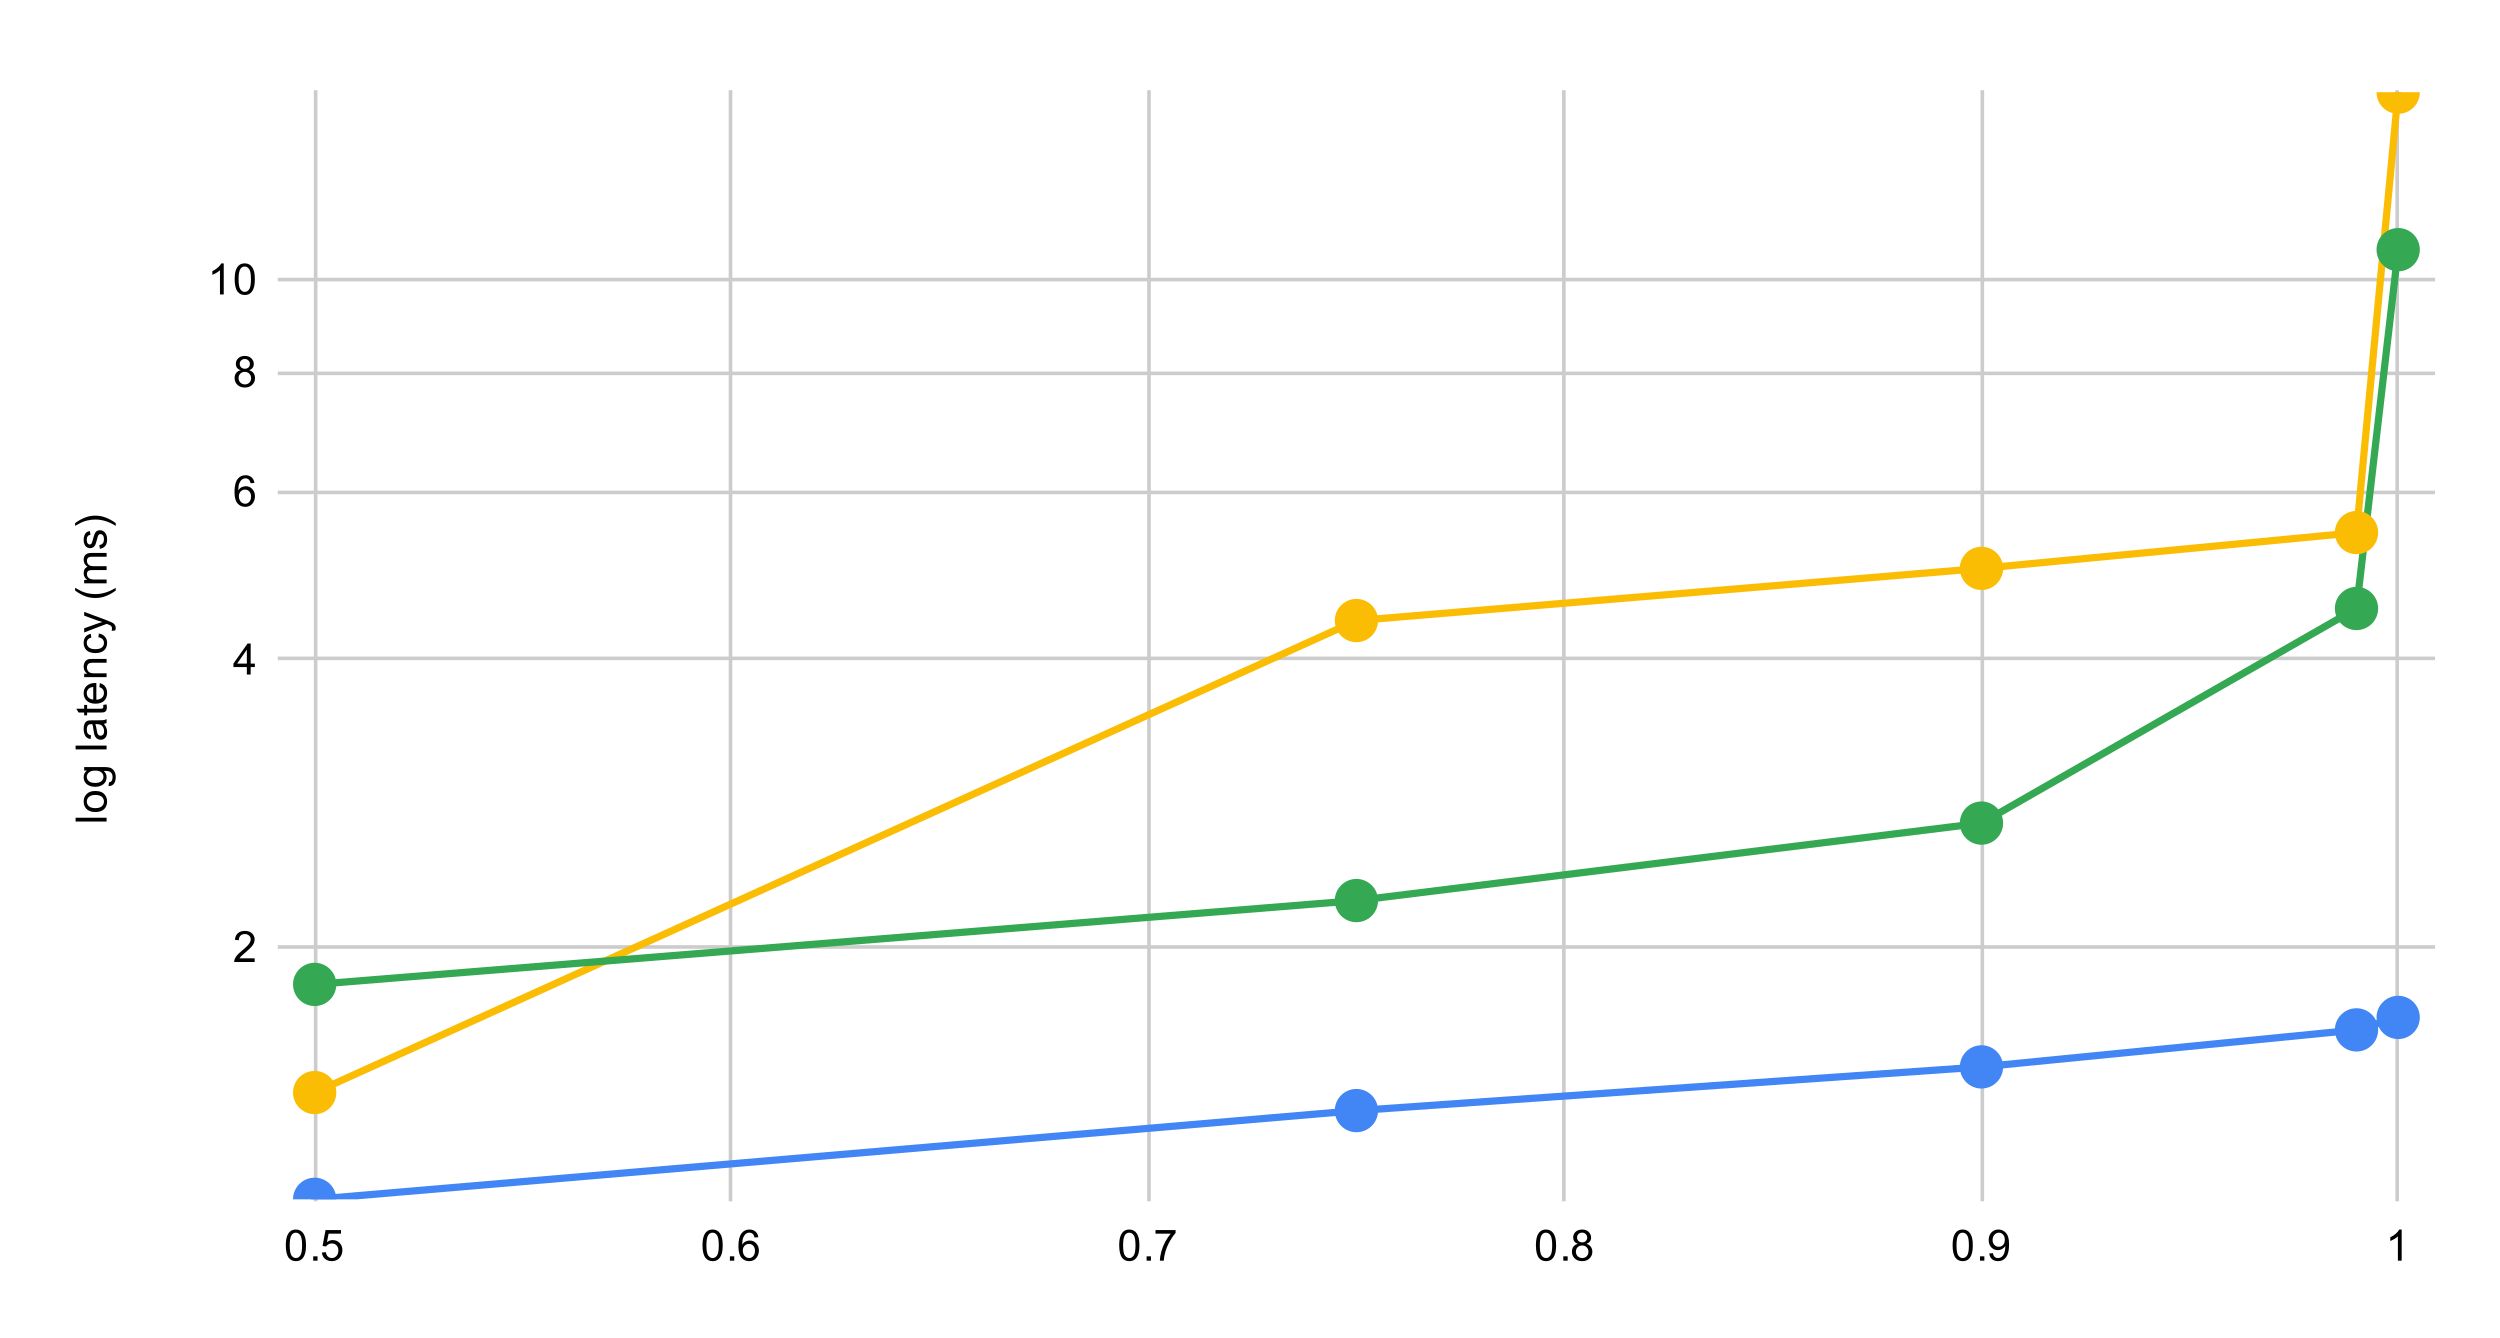 <svg version="1.1" viewBox="0.0 0.0 693.0 371.0" fill="none" stroke="none" stroke-linecap="square" stroke-miterlimit="10" width="693" height="371" xmlns:xlink="http://www.w3.org/1999/xlink" xmlns="http://www.w3.org/2000/svg"><path fill="#ffffff" d="M0 0L693.0 0L693.0 371.0L0 371.0L0 0Z" fill-rule="nonzero"/><path stroke="#cccccc" stroke-width="1.0" stroke-linecap="butt" d="M87.5 25.5L87.5 332.5" fill-rule="nonzero"/><path stroke="#cccccc" stroke-width="1.0" stroke-linecap="butt" d="M202.5 25.5L202.5 332.5" fill-rule="nonzero"/><path stroke="#cccccc" stroke-width="1.0" stroke-linecap="butt" d="M318.5 25.5L318.5 332.5" fill-rule="nonzero"/><path stroke="#cccccc" stroke-width="1.0" stroke-linecap="butt" d="M433.5 25.5L433.5 332.5" fill-rule="nonzero"/><path stroke="#cccccc" stroke-width="1.0" stroke-linecap="butt" d="M549.5 25.5L549.5 332.5" fill-rule="nonzero"/><path stroke="#cccccc" stroke-width="1.0" stroke-linecap="butt" d="M664.5 25.5L664.5 332.5" fill-rule="nonzero"/><path stroke="#cccccc" stroke-width="1.0" stroke-linecap="butt" d="M77.5 262.5L674.5 262.5" fill-rule="nonzero"/><path stroke="#cccccc" stroke-width="1.0" stroke-linecap="butt" d="M77.5 182.5L674.5 182.5" fill-rule="nonzero"/><path stroke="#cccccc" stroke-width="1.0" stroke-linecap="butt" d="M77.5 136.5L674.5 136.5" fill-rule="nonzero"/><path stroke="#cccccc" stroke-width="1.0" stroke-linecap="butt" d="M77.5 103.5L674.5 103.5" fill-rule="nonzero"/><path stroke="#cccccc" stroke-width="1.0" stroke-linecap="butt" d="M77.5 77.5L674.5 77.5" fill-rule="nonzero"/><clipPath id="id_0"><path d="M77.55 25.55L674.45 25.55L674.45 332.45L77.55 332.45L77.55 25.55Z" clip-rule="nonzero"/></clipPath><path stroke="#fbbc04" stroke-width="2.0" stroke-linecap="butt" clip-path="url(#id_0)" d="M87.226 302.855L376.0 172.018L549.264 157.551L653.223 147.624L664.774 25.55" fill-rule="nonzero"/><path stroke="#34a853" stroke-width="2.0" stroke-linecap="butt" clip-path="url(#id_0)" d="M87.226 272.88L376.0 249.637L549.264 228.164L653.223 168.67L664.774 69.208" fill-rule="nonzero"/><path stroke="#4285f4" stroke-width="2.0" stroke-linecap="butt" clip-path="url(#id_0)" d="M87.226 332.45L376.0 307.855L549.264 295.742L653.223 285.483L664.774 282.03" fill-rule="nonzero"/><path fill="#fbbc04" clip-path="url(#id_0)" d="M93.226 302.855C93.226 306.169 90.54 308.855 87.226 308.855C83.912 308.855 81.226 306.169 81.226 302.855C81.226 299.542 83.912 296.855 87.226 296.855C90.54 296.855 93.226 299.542 93.226 302.855Z" fill-rule="nonzero"/><path fill="#fbbc04" clip-path="url(#id_0)" d="M382.0 172.018C382.0 175.331 379.314 178.018 376.0 178.018C372.686 178.018 370.0 175.331 370.0 172.018C370.0 168.704 372.686 166.018 376.0 166.018C379.314 166.018 382.0 168.704 382.0 172.018Z" fill-rule="nonzero"/><path fill="#fbbc04" clip-path="url(#id_0)" d="M555.264 157.551C555.264 160.865 552.578 163.551 549.264 163.551C545.951 163.551 543.264 160.865 543.264 157.551C543.264 154.237 545.951 151.551 549.264 151.551C552.578 151.551 555.264 154.237 555.264 157.551Z" fill-rule="nonzero"/><path fill="#fbbc04" clip-path="url(#id_0)" d="M659.223 147.624C659.223 150.938 656.537 153.624 653.223 153.624C649.91 153.624 647.223 150.938 647.223 147.624C647.223 144.31 649.91 141.624 653.223 141.624C656.537 141.624 659.223 144.31 659.223 147.624Z" fill-rule="nonzero"/><path fill="#fbbc04" clip-path="url(#id_0)" d="M670.774 25.55C670.774 28.864 668.088 31.55 664.774 31.55C661.461 31.55 658.774 28.864 658.774 25.55C658.774 22.236 661.461 19.55 664.774 19.55C668.088 19.55 670.774 22.236 670.774 25.55Z" fill-rule="nonzero"/><path fill="#34a853" clip-path="url(#id_0)" d="M93.226 272.88C93.226 276.193 90.54 278.88 87.226 278.88C83.912 278.88 81.226 276.193 81.226 272.88C81.226 269.566 83.912 266.88 87.226 266.88C90.54 266.88 93.226 269.566 93.226 272.88Z" fill-rule="nonzero"/><path fill="#34a853" clip-path="url(#id_0)" d="M382.0 249.637C382.0 252.951 379.314 255.637 376.0 255.637C372.686 255.637 370.0 252.951 370.0 249.637C370.0 246.324 372.686 243.637 376.0 243.637C379.314 243.637 382.0 246.324 382.0 249.637Z" fill-rule="nonzero"/><path fill="#34a853" clip-path="url(#id_0)" d="M555.264 228.164C555.264 231.477 552.578 234.164 549.264 234.164C545.951 234.164 543.264 231.477 543.264 228.164C543.264 224.85 545.951 222.164 549.264 222.164C552.578 222.164 555.264 224.85 555.264 228.164Z" fill-rule="nonzero"/><path fill="#34a853" clip-path="url(#id_0)" d="M659.223 168.67C659.223 171.984 656.537 174.67 653.223 174.67C649.91 174.67 647.223 171.984 647.223 168.67C647.223 165.356 649.91 162.67 653.223 162.67C656.537 162.67 659.223 165.356 659.223 168.67Z" fill-rule="nonzero"/><path fill="#34a853" clip-path="url(#id_0)" d="M670.774 69.208C670.774 72.522 668.088 75.208 664.774 75.208C661.461 75.208 658.774 72.522 658.774 69.208C658.774 65.894 661.461 63.208 664.774 63.208C668.088 63.208 670.774 65.894 670.774 69.208Z" fill-rule="nonzero"/><path fill="#4285f4" clip-path="url(#id_0)" d="M93.226 332.45C93.226 335.764 90.54 338.45 87.226 338.45C83.912 338.45 81.226 335.764 81.226 332.45C81.226 329.136 83.912 326.45 87.226 326.45C90.54 326.45 93.226 329.136 93.226 332.45Z" fill-rule="nonzero"/><path fill="#4285f4" clip-path="url(#id_0)" d="M382.0 307.855C382.0 311.169 379.314 313.855 376.0 313.855C372.686 313.855 370.0 311.169 370.0 307.855C370.0 304.541 372.686 301.855 376.0 301.855C379.314 301.855 382.0 304.541 382.0 307.855Z" fill-rule="nonzero"/><path fill="#4285f4" clip-path="url(#id_0)" d="M555.264 295.742C555.264 299.055 552.578 301.742 549.264 301.742C545.951 301.742 543.264 299.055 543.264 295.742C543.264 292.428 545.951 289.742 549.264 289.742C552.578 289.742 555.264 292.428 555.264 295.742Z" fill-rule="nonzero"/><path fill="#4285f4" clip-path="url(#id_0)" d="M659.223 285.483C659.223 288.796 656.537 291.483 653.223 291.483C649.91 291.483 647.223 288.796 647.223 285.483C647.223 282.169 649.91 279.483 653.223 279.483C656.537 279.483 659.223 282.169 659.223 285.483Z" fill-rule="nonzero"/><path fill="#4285f4" clip-path="url(#id_0)" d="M670.774 282.03C670.774 285.344 668.088 288.03 664.774 288.03C661.461 288.03 658.774 285.344 658.774 282.03C658.774 278.716 661.461 276.03 664.774 276.03C668.088 276.03 670.774 278.716 670.774 282.03Z" fill-rule="nonzero"/><path fill="#000000" d="M29.55 227.734L20.956 227.734L20.956 226.672L29.55 226.672L29.55 227.734ZM26.441 225.094Q24.706 225.094 23.878 224.141Q23.191 223.344 23.191 222.188Q23.191 220.906 24.034 220.094Q24.863 219.266 26.347 219.266Q27.55 219.266 28.238 219.625Q28.925 219.984 29.316 220.688Q29.691 221.375 29.691 222.188Q29.691 223.484 28.863 224.297Q28.019 225.094 26.441 225.094ZM26.441 224.016Q27.628 224.016 28.222 223.5Q28.816 222.969 28.816 222.188Q28.816 221.391 28.222 220.875Q27.628 220.359 26.409 220.359Q25.253 220.359 24.659 220.891Q24.066 221.406 24.066 222.188Q24.066 222.969 24.659 223.5Q25.238 224.016 26.441 224.016ZM30.066 217.906L30.222 216.875Q30.691 216.812 30.909 216.516Q31.206 216.125 31.206 215.453Q31.206 214.719 30.909 214.328Q30.613 213.922 30.097 213.781Q29.769 213.688 28.738 213.703Q29.55 214.391 29.55 215.422Q29.55 216.703 28.628 217.406Q27.691 218.109 26.409 218.109Q25.519 218.109 24.769 217.797Q24.003 217.469 23.597 216.859Q23.191 216.25 23.191 215.422Q23.191 214.312 24.081 213.594L23.331 213.594L23.331 212.625L28.706 212.625Q30.159 212.625 30.769 212.922Q31.378 213.219 31.722 213.859Q32.081 214.5 32.081 215.438Q32.081 216.547 31.581 217.234Q31.081 217.922 30.066 217.906ZM26.331 217.031Q27.55 217.031 28.113 216.547Q28.675 216.062 28.675 215.328Q28.675 214.594 28.113 214.109Q27.55 213.609 26.363 213.609Q25.222 213.609 24.644 214.125Q24.066 214.625 24.066 215.344Q24.066 216.047 24.644 216.547Q25.206 217.031 26.331 217.031ZM29.55 207.734L20.956 207.734L20.956 206.672L29.55 206.672L29.55 207.734ZM28.784 200.641Q29.284 201.234 29.488 201.781Q29.691 202.312 29.691 202.938Q29.691 203.969 29.191 204.516Q28.691 205.062 27.909 205.062Q27.456 205.062 27.081 204.859Q26.691 204.656 26.472 204.312Q26.238 203.969 26.128 203.547Q26.034 203.25 25.956 202.609Q25.816 201.344 25.597 200.734Q25.378 200.734 25.331 200.734Q24.675 200.734 24.409 201.031Q24.066 201.438 24.066 202.234Q24.066 202.969 24.331 203.328Q24.581 203.688 25.238 203.859L25.097 204.891Q24.441 204.75 24.034 204.422Q23.628 204.094 23.409 203.484Q23.191 202.875 23.191 202.078Q23.191 201.281 23.378 200.781Q23.566 200.281 23.847 200.047Q24.128 199.812 24.566 199.719Q24.831 199.672 25.534 199.672L26.941 199.672Q28.409 199.672 28.8 199.609Q29.191 199.531 29.55 199.328L29.55 200.438Q29.222 200.594 28.784 200.641ZM26.425 200.734Q26.659 201.312 26.831 202.453Q26.925 203.109 27.05 203.375Q27.159 203.641 27.378 203.797Q27.597 203.938 27.878 203.938Q28.3 203.938 28.581 203.625Q28.863 203.297 28.863 202.688Q28.863 202.078 28.597 201.609Q28.331 201.125 27.863 200.906Q27.503 200.734 26.816 200.734L26.425 200.734ZM28.613 195.406L29.534 195.25Q29.628 195.703 29.628 196.047Q29.628 196.625 29.456 196.938Q29.269 197.25 28.972 197.391Q28.675 197.516 27.722 197.516L24.144 197.516L24.144 198.281L23.331 198.281L23.331 197.516L21.784 197.516L21.159 196.469L23.331 196.469L23.331 195.406L24.144 195.406L24.144 196.469L27.784 196.469Q28.238 196.469 28.363 196.422Q28.488 196.359 28.566 196.234Q28.644 196.109 28.644 195.875Q28.644 195.688 28.613 195.406ZM27.55 190.453L27.675 189.359Q28.628 189.609 29.159 190.312Q29.691 191.016 29.691 192.094Q29.691 193.453 28.847 194.266Q28.003 195.062 26.488 195.062Q24.925 195.062 24.066 194.25Q23.191 193.438 23.191 192.156Q23.191 190.906 24.034 190.125Q24.878 189.328 26.425 189.328Q26.519 189.328 26.706 189.328L26.706 193.969Q27.738 193.906 28.284 193.391Q28.816 192.875 28.816 192.094Q28.816 191.516 28.519 191.109Q28.206 190.688 27.55 190.453ZM25.847 193.906L25.847 190.438Q25.05 190.5 24.659 190.828Q24.05 191.344 24.05 192.141Q24.05 192.875 24.534 193.375Q25.019 193.859 25.847 193.906ZM29.55 187.703L23.331 187.703L23.331 186.766L24.206 186.766Q23.191 186.078 23.191 184.781Q23.191 184.219 23.394 183.75Q23.597 183.266 23.925 183.031Q24.253 182.797 24.691 182.703Q24.988 182.656 25.722 182.656L29.55 182.656L29.55 183.703L25.769 183.703Q25.113 183.703 24.8 183.828Q24.488 183.953 24.3 184.266Q24.097 184.578 24.097 185.0Q24.097 185.672 24.534 186.172Q24.956 186.656 26.144 186.656L29.55 186.656L29.55 187.703ZM27.269 176.641L27.409 175.609Q28.472 175.781 29.081 176.484Q29.691 177.188 29.691 178.203Q29.691 179.484 28.863 180.266Q28.019 181.031 26.456 181.031Q25.456 181.031 24.706 180.703Q23.941 180.359 23.566 179.688Q23.191 179.0 23.191 178.188Q23.191 177.188 23.706 176.547Q24.206 175.891 25.159 175.703L25.316 176.734Q24.691 176.875 24.378 177.25Q24.05 177.625 24.05 178.156Q24.05 178.953 24.628 179.453Q25.191 179.953 26.425 179.953Q27.691 179.953 28.253 179.469Q28.816 178.984 28.816 178.219Q28.816 177.594 28.441 177.188Q28.066 176.766 27.269 176.641ZM31.941 174.75L30.956 174.875Q31.05 174.531 31.05 174.266Q31.05 173.922 30.925 173.719Q30.816 173.5 30.613 173.359Q30.441 173.266 29.816 173.031Q29.738 173.016 29.566 172.938L23.331 175.312L23.331 174.172L26.925 172.875Q27.613 172.625 28.378 172.422Q27.644 172.234 26.956 171.984L23.331 170.656L23.331 169.609L29.659 171.969Q30.675 172.359 31.066 172.562Q31.597 172.844 31.831 173.219Q32.081 173.578 32.081 174.078Q32.081 174.375 31.941 174.75ZM32.081 163.688Q30.972 164.562 29.503 165.172Q28.019 165.766 26.441 165.766Q25.05 165.766 23.769 165.328Q22.284 164.797 20.816 163.688L20.816 162.938Q22.034 163.641 22.55 163.875Q23.363 164.234 24.238 164.438Q25.331 164.688 26.441 164.688Q29.269 164.688 32.081 162.938L32.081 163.688ZM29.55 161.703L23.331 161.703L23.331 160.766L24.206 160.766Q23.738 160.469 23.472 159.984Q23.191 159.5 23.191 158.875Q23.191 158.188 23.472 157.75Q23.753 157.297 24.269 157.125Q23.191 156.375 23.191 155.203Q23.191 154.266 23.706 153.781Q24.206 153.281 25.284 153.281L29.55 153.281L29.55 154.328L25.628 154.328Q25.003 154.328 24.722 154.438Q24.441 154.531 24.269 154.797Q24.097 155.062 24.097 155.438Q24.097 156.094 24.534 156.531Q24.972 156.953 25.941 156.953L29.55 156.953L29.55 158.016L25.503 158.016Q24.8 158.016 24.456 158.281Q24.097 158.531 24.097 159.109Q24.097 159.562 24.331 159.938Q24.566 160.312 25.019 160.484Q25.472 160.656 26.316 160.656L29.55 160.656L29.55 161.703ZM27.691 152.125L27.534 151.094Q28.159 151.0 28.488 150.609Q28.816 150.203 28.816 149.469Q28.816 148.75 28.534 148.406Q28.238 148.047 27.831 148.047Q27.472 148.047 27.269 148.359Q27.128 148.578 26.909 149.438Q26.613 150.594 26.409 151.047Q26.191 151.484 25.816 151.719Q25.441 151.953 24.972 151.953Q24.566 151.953 24.206 151.766Q23.847 151.578 23.613 151.25Q23.441 151.0 23.316 150.578Q23.191 150.156 23.191 149.656Q23.191 148.938 23.409 148.391Q23.613 147.828 23.972 147.562Q24.331 147.297 24.925 147.203L25.066 148.234Q24.597 148.297 24.331 148.641Q24.05 148.969 24.05 149.594Q24.05 150.312 24.3 150.625Q24.534 150.938 24.863 150.938Q25.066 150.938 25.222 150.812Q25.394 150.672 25.503 150.406Q25.566 150.25 25.769 149.469Q26.081 148.344 26.269 147.906Q26.456 147.469 26.816 147.219Q27.175 146.969 27.722 146.969Q28.253 146.969 28.722 147.281Q29.175 147.578 29.441 148.156Q29.691 148.734 29.691 149.469Q29.691 150.688 29.191 151.328Q28.675 151.953 27.691 152.125ZM32.081 145.016L32.081 145.766Q29.269 144.016 26.441 144.016Q25.347 144.016 24.253 144.266Q23.378 144.469 22.566 144.828Q22.05 145.062 20.816 145.766L20.816 145.016Q22.284 143.922 23.769 143.391Q25.05 142.938 26.441 142.938Q28.019 142.938 29.503 143.547Q30.972 144.156 32.081 145.016Z" fill-rule="nonzero"/><path fill="#000000" d="M70.597 265.651L70.597 266.667L64.909 266.667Q64.909 266.292 65.034 265.932Q65.253 265.354 65.722 264.792Q66.206 264.229 67.112 263.495Q68.519 262.339 69.003 261.667Q69.503 260.995 69.503 260.401Q69.503 259.776 69.05 259.354Q68.597 258.917 67.878 258.917Q67.112 258.917 66.659 259.37Q66.206 259.823 66.191 260.635L65.112 260.526Q65.222 259.307 65.941 258.682Q66.675 258.042 67.909 258.042Q69.144 258.042 69.862 258.729Q70.581 259.417 70.581 260.432Q70.581 260.948 70.362 261.448Q70.159 261.932 69.659 262.495Q69.175 263.042 68.05 263.995Q67.097 264.792 66.816 265.089Q66.55 265.37 66.378 265.651L70.597 265.651Z" fill-rule="nonzero"/><path fill="#000000" d="M68.425 186.976L68.425 184.913L64.706 184.913L64.706 183.944L68.628 178.382L69.487 178.382L69.487 183.944L70.644 183.944L70.644 184.913L69.487 184.913L69.487 186.976L68.425 186.976ZM68.425 183.944L68.425 180.085L65.737 183.944L68.425 183.944Z" fill-rule="nonzero"/><path fill="#000000" d="M70.519 133.875L69.472 133.953Q69.331 133.328 69.081 133.047Q68.644 132.594 68.019 132.594Q67.519 132.594 67.128 132.875Q66.644 133.25 66.347 133.953Q66.066 134.641 66.05 135.922Q66.425 135.344 66.972 135.062Q67.534 134.781 68.144 134.781Q69.191 134.781 69.925 135.562Q70.675 136.344 70.675 137.562Q70.675 138.375 70.316 139.078Q69.972 139.766 69.362 140.141Q68.753 140.5 67.987 140.5Q66.659 140.5 65.831 139.531Q65.003 138.562 65.003 136.344Q65.003 133.844 65.925 132.719Q66.722 131.734 68.081 131.734Q69.097 131.734 69.737 132.312Q70.394 132.875 70.519 133.875ZM66.222 137.578Q66.222 138.125 66.441 138.625Q66.675 139.109 67.081 139.375Q67.503 139.641 67.972 139.641Q68.628 139.641 69.112 139.109Q69.597 138.562 69.597 137.641Q69.597 136.75 69.112 136.234Q68.644 135.719 67.925 135.719Q67.206 135.719 66.706 136.234Q66.222 136.75 66.222 137.578Z" fill-rule="nonzero"/><path fill="#000000" d="M66.675 102.628Q66.019 102.378 65.691 101.941Q65.378 101.488 65.378 100.878Q65.378 99.941 66.05 99.3Q66.737 98.659 67.847 98.659Q68.972 98.659 69.659 99.316Q70.347 99.972 70.347 100.909Q70.347 101.503 70.034 101.941Q69.722 102.378 69.081 102.628Q69.878 102.878 70.284 103.456Q70.691 104.034 70.691 104.831Q70.691 105.925 69.909 106.675Q69.144 107.425 67.862 107.425Q66.597 107.425 65.816 106.675Q65.034 105.925 65.034 104.8Q65.034 103.956 65.456 103.394Q65.894 102.831 66.675 102.628ZM66.456 100.831Q66.456 101.441 66.847 101.831Q67.253 102.222 67.878 102.222Q68.487 102.222 68.878 101.847Q69.269 101.456 69.269 100.894Q69.269 100.316 68.862 99.925Q68.456 99.519 67.862 99.519Q67.253 99.519 66.847 99.909Q66.456 100.3 66.456 100.831ZM66.128 104.8Q66.128 105.253 66.331 105.675Q66.55 106.097 66.972 106.331Q67.394 106.566 67.878 106.566Q68.628 106.566 69.112 106.081Q69.612 105.597 69.612 104.847Q69.612 104.081 69.112 103.581Q68.612 103.081 67.847 103.081Q67.097 103.081 66.612 103.581Q66.128 104.066 66.128 104.8Z" fill-rule="nonzero"/><path fill="#000000" d="M62.019 81.63L60.972 81.63L60.972 74.911Q60.581 75.27 59.956 75.645Q59.347 76.005 58.862 76.177L58.862 75.161Q59.737 74.739 60.394 74.161Q61.066 73.567 61.347 73.005L62.019 73.005L62.019 81.63ZM65.05 77.395Q65.05 75.864 65.362 74.942Q65.675 74.005 66.284 73.505Q66.909 73.005 67.847 73.005Q68.534 73.005 69.05 73.286Q69.581 73.567 69.925 74.098Q70.269 74.614 70.456 75.364Q70.644 76.114 70.644 77.395Q70.644 78.911 70.331 79.833Q70.034 80.755 69.409 81.27Q68.8 81.77 67.847 81.77Q66.612 81.77 65.894 80.88Q65.05 79.817 65.05 77.395ZM66.128 77.395Q66.128 79.505 66.628 80.208Q67.128 80.911 67.847 80.911Q68.581 80.911 69.066 80.208Q69.566 79.505 69.566 77.395Q69.566 75.27 69.066 74.583Q68.581 73.88 67.831 73.88Q67.112 73.88 66.675 74.489Q66.128 75.27 66.128 77.395Z" fill-rule="nonzero"/><path fill="#000000" d="M79.226 345.216Q79.226 343.684 79.538 342.762Q79.851 341.825 80.46 341.325Q81.085 340.825 82.023 340.825Q82.71 340.825 83.226 341.106Q83.757 341.387 84.101 341.919Q84.445 342.434 84.632 343.184Q84.82 343.934 84.82 345.216Q84.82 346.731 84.507 347.653Q84.21 348.575 83.585 349.091Q82.976 349.591 82.023 349.591Q80.788 349.591 80.07 348.7Q79.226 347.637 79.226 345.216ZM80.304 345.216Q80.304 347.325 80.804 348.028Q81.304 348.731 82.023 348.731Q82.757 348.731 83.241 348.028Q83.741 347.325 83.741 345.216Q83.741 343.091 83.241 342.403Q82.757 341.7 82.007 341.7Q81.288 341.7 80.851 342.309Q80.304 343.091 80.304 345.216ZM86.82 349.45L86.82 348.247L88.023 348.247L88.023 349.45L86.82 349.45ZM89.226 347.2L90.335 347.106Q90.46 347.919 90.898 348.325Q91.351 348.731 91.991 348.731Q92.741 348.731 93.273 348.153Q93.804 347.575 93.804 346.637Q93.804 345.731 93.288 345.216Q92.788 344.684 91.96 344.684Q91.46 344.684 91.038 344.919Q90.632 345.153 90.398 345.512L89.413 345.387L90.241 340.981L94.523 340.981L94.523 341.981L91.085 341.981L90.632 344.294Q91.398 343.747 92.241 343.747Q93.366 343.747 94.132 344.528Q94.913 345.309 94.913 346.544Q94.913 347.7 94.241 348.559Q93.413 349.591 91.991 349.591Q90.82 349.591 90.07 348.934Q89.335 348.278 89.226 347.2Z" fill-rule="nonzero"/><path fill="#000000" d="M194.735 345.216Q194.735 343.684 195.048 342.762Q195.36 341.825 195.97 341.325Q196.595 340.825 197.532 340.825Q198.22 340.825 198.735 341.106Q199.267 341.387 199.61 341.919Q199.954 342.434 200.142 343.184Q200.329 343.934 200.329 345.216Q200.329 346.731 200.017 347.653Q199.72 348.575 199.095 349.091Q198.485 349.591 197.532 349.591Q196.298 349.591 195.579 348.7Q194.735 347.637 194.735 345.216ZM195.814 345.216Q195.814 347.325 196.314 348.028Q196.814 348.731 197.532 348.731Q198.267 348.731 198.751 348.028Q199.251 347.325 199.251 345.216Q199.251 343.091 198.751 342.403Q198.267 341.7 197.517 341.7Q196.798 341.7 196.36 342.309Q195.814 343.091 195.814 345.216ZM202.329 349.45L202.329 348.247L203.532 348.247L203.532 349.45L202.329 349.45ZM210.204 342.966L209.157 343.044Q209.017 342.419 208.767 342.137Q208.329 341.684 207.704 341.684Q207.204 341.684 206.814 341.966Q206.329 342.341 206.032 343.044Q205.751 343.731 205.735 345.012Q206.11 344.434 206.657 344.153Q207.22 343.872 207.829 343.872Q208.876 343.872 209.61 344.653Q210.36 345.434 210.36 346.653Q210.36 347.466 210.001 348.169Q209.657 348.856 209.048 349.231Q208.439 349.591 207.673 349.591Q206.345 349.591 205.517 348.622Q204.689 347.653 204.689 345.434Q204.689 342.934 205.61 341.809Q206.407 340.825 207.767 340.825Q208.782 340.825 209.423 341.403Q210.079 341.966 210.204 342.966ZM205.907 346.669Q205.907 347.216 206.126 347.716Q206.36 348.2 206.767 348.466Q207.189 348.731 207.657 348.731Q208.314 348.731 208.798 348.2Q209.282 347.653 209.282 346.731Q209.282 345.841 208.798 345.325Q208.329 344.809 207.61 344.809Q206.892 344.809 206.392 345.325Q205.907 345.841 205.907 346.669Z" fill-rule="nonzero"/><path fill="#000000" d="M310.245 345.216Q310.245 343.684 310.558 342.762Q310.87 341.825 311.48 341.325Q312.105 340.825 313.042 340.825Q313.73 340.825 314.245 341.106Q314.776 341.387 315.12 341.919Q315.464 342.434 315.651 343.184Q315.839 343.934 315.839 345.216Q315.839 346.731 315.526 347.653Q315.23 348.575 314.605 349.091Q313.995 349.591 313.042 349.591Q311.808 349.591 311.089 348.7Q310.245 347.637 310.245 345.216ZM311.323 345.216Q311.323 347.325 311.823 348.028Q312.323 348.731 313.042 348.731Q313.776 348.731 314.261 348.028Q314.761 347.325 314.761 345.216Q314.761 343.091 314.261 342.403Q313.776 341.7 313.026 341.7Q312.308 341.7 311.87 342.309Q311.323 343.091 311.323 345.216ZM317.839 349.45L317.839 348.247L319.042 348.247L319.042 349.45L317.839 349.45ZM320.308 341.981L320.308 340.966L325.87 340.966L325.87 341.794Q325.058 342.669 324.245 344.122Q323.448 345.559 323.011 347.091Q322.683 348.169 322.605 349.45L321.511 349.45Q321.526 348.434 321.901 346.997Q322.292 345.559 322.995 344.231Q323.714 342.903 324.526 341.981L320.308 341.981Z" fill-rule="nonzero"/><path fill="#000000" d="M425.755 345.216Q425.755 343.684 426.067 342.762Q426.38 341.825 426.989 341.325Q427.614 340.825 428.552 340.825Q429.239 340.825 429.755 341.106Q430.286 341.387 430.63 341.919Q430.974 342.434 431.161 343.184Q431.349 343.934 431.349 345.216Q431.349 346.731 431.036 347.653Q430.739 348.575 430.114 349.091Q429.505 349.591 428.552 349.591Q427.317 349.591 426.599 348.7Q425.755 347.637 425.755 345.216ZM426.833 345.216Q426.833 347.325 427.333 348.028Q427.833 348.731 428.552 348.731Q429.286 348.731 429.77 348.028Q430.27 347.325 430.27 345.216Q430.27 343.091 429.77 342.403Q429.286 341.7 428.536 341.7Q427.817 341.7 427.38 342.309Q426.833 343.091 426.833 345.216ZM433.349 349.45L433.349 348.247L434.552 348.247L434.552 349.45L433.349 349.45ZM437.38 344.794Q436.724 344.544 436.395 344.106Q436.083 343.653 436.083 343.044Q436.083 342.106 436.755 341.466Q437.442 340.825 438.552 340.825Q439.677 340.825 440.364 341.481Q441.052 342.137 441.052 343.075Q441.052 343.669 440.739 344.106Q440.427 344.544 439.786 344.794Q440.583 345.044 440.989 345.622Q441.395 346.2 441.395 346.997Q441.395 348.091 440.614 348.841Q439.849 349.591 438.567 349.591Q437.302 349.591 436.52 348.841Q435.739 348.091 435.739 346.966Q435.739 346.122 436.161 345.559Q436.599 344.997 437.38 344.794ZM437.161 342.997Q437.161 343.606 437.552 343.997Q437.958 344.387 438.583 344.387Q439.192 344.387 439.583 344.012Q439.974 343.622 439.974 343.059Q439.974 342.481 439.567 342.091Q439.161 341.684 438.567 341.684Q437.958 341.684 437.552 342.075Q437.161 342.466 437.161 342.997ZM436.833 346.966Q436.833 347.419 437.036 347.841Q437.255 348.262 437.677 348.497Q438.099 348.731 438.583 348.731Q439.333 348.731 439.817 348.247Q440.317 347.762 440.317 347.012Q440.317 346.247 439.817 345.747Q439.317 345.247 438.552 345.247Q437.802 345.247 437.317 345.747Q436.833 346.231 436.833 346.966Z" fill-rule="nonzero"/><path fill="#000000" d="M541.264 345.216Q541.264 343.684 541.577 342.762Q541.889 341.825 542.499 341.325Q543.124 340.825 544.061 340.825Q544.749 340.825 545.264 341.106Q545.796 341.387 546.139 341.919Q546.483 342.434 546.671 343.184Q546.858 343.934 546.858 345.216Q546.858 346.731 546.546 347.653Q546.249 348.575 545.624 349.091Q545.014 349.591 544.061 349.591Q542.827 349.591 542.108 348.7Q541.264 347.637 541.264 345.216ZM542.343 345.216Q542.343 347.325 542.843 348.028Q543.343 348.731 544.061 348.731Q544.796 348.731 545.28 348.028Q545.78 347.325 545.78 345.216Q545.78 343.091 545.28 342.403Q544.796 341.7 544.046 341.7Q543.327 341.7 542.889 342.309Q542.343 343.091 542.343 345.216ZM548.858 349.45L548.858 348.247L550.061 348.247L550.061 349.45L548.858 349.45ZM551.421 347.466L552.436 347.372Q552.561 348.091 552.921 348.419Q553.296 348.731 553.858 348.731Q554.343 348.731 554.702 348.512Q555.077 348.278 555.311 347.919Q555.546 347.544 555.702 346.919Q555.858 346.278 555.858 345.622Q555.858 345.544 555.858 345.403Q555.546 345.903 554.999 346.231Q554.452 346.544 553.811 346.544Q552.733 346.544 551.999 345.778Q551.264 344.997 551.264 343.731Q551.264 342.419 552.03 341.622Q552.811 340.825 553.968 340.825Q554.796 340.825 555.483 341.278Q556.186 341.731 556.546 342.575Q556.905 343.403 556.905 344.981Q556.905 346.622 556.546 347.606Q556.202 348.575 555.483 349.091Q554.78 349.591 553.843 349.591Q552.827 349.591 552.186 349.044Q551.546 348.481 551.421 347.466ZM555.733 343.669Q555.733 342.762 555.249 342.231Q554.78 341.7 554.093 341.7Q553.389 341.7 552.858 342.278Q552.343 342.841 552.343 343.762Q552.343 344.575 552.843 345.091Q553.343 345.606 554.061 345.606Q554.796 345.606 555.264 345.091Q555.733 344.575 555.733 343.669Z" fill-rule="nonzero"/><path fill="#000000" d="M665.743 349.45L664.696 349.45L664.696 342.731Q664.306 343.091 663.681 343.466Q663.071 343.825 662.587 343.997L662.587 342.981Q663.462 342.559 664.118 341.981Q664.79 341.387 665.071 340.825L665.743 340.825L665.743 349.45Z" fill-rule="nonzero"/></svg>
